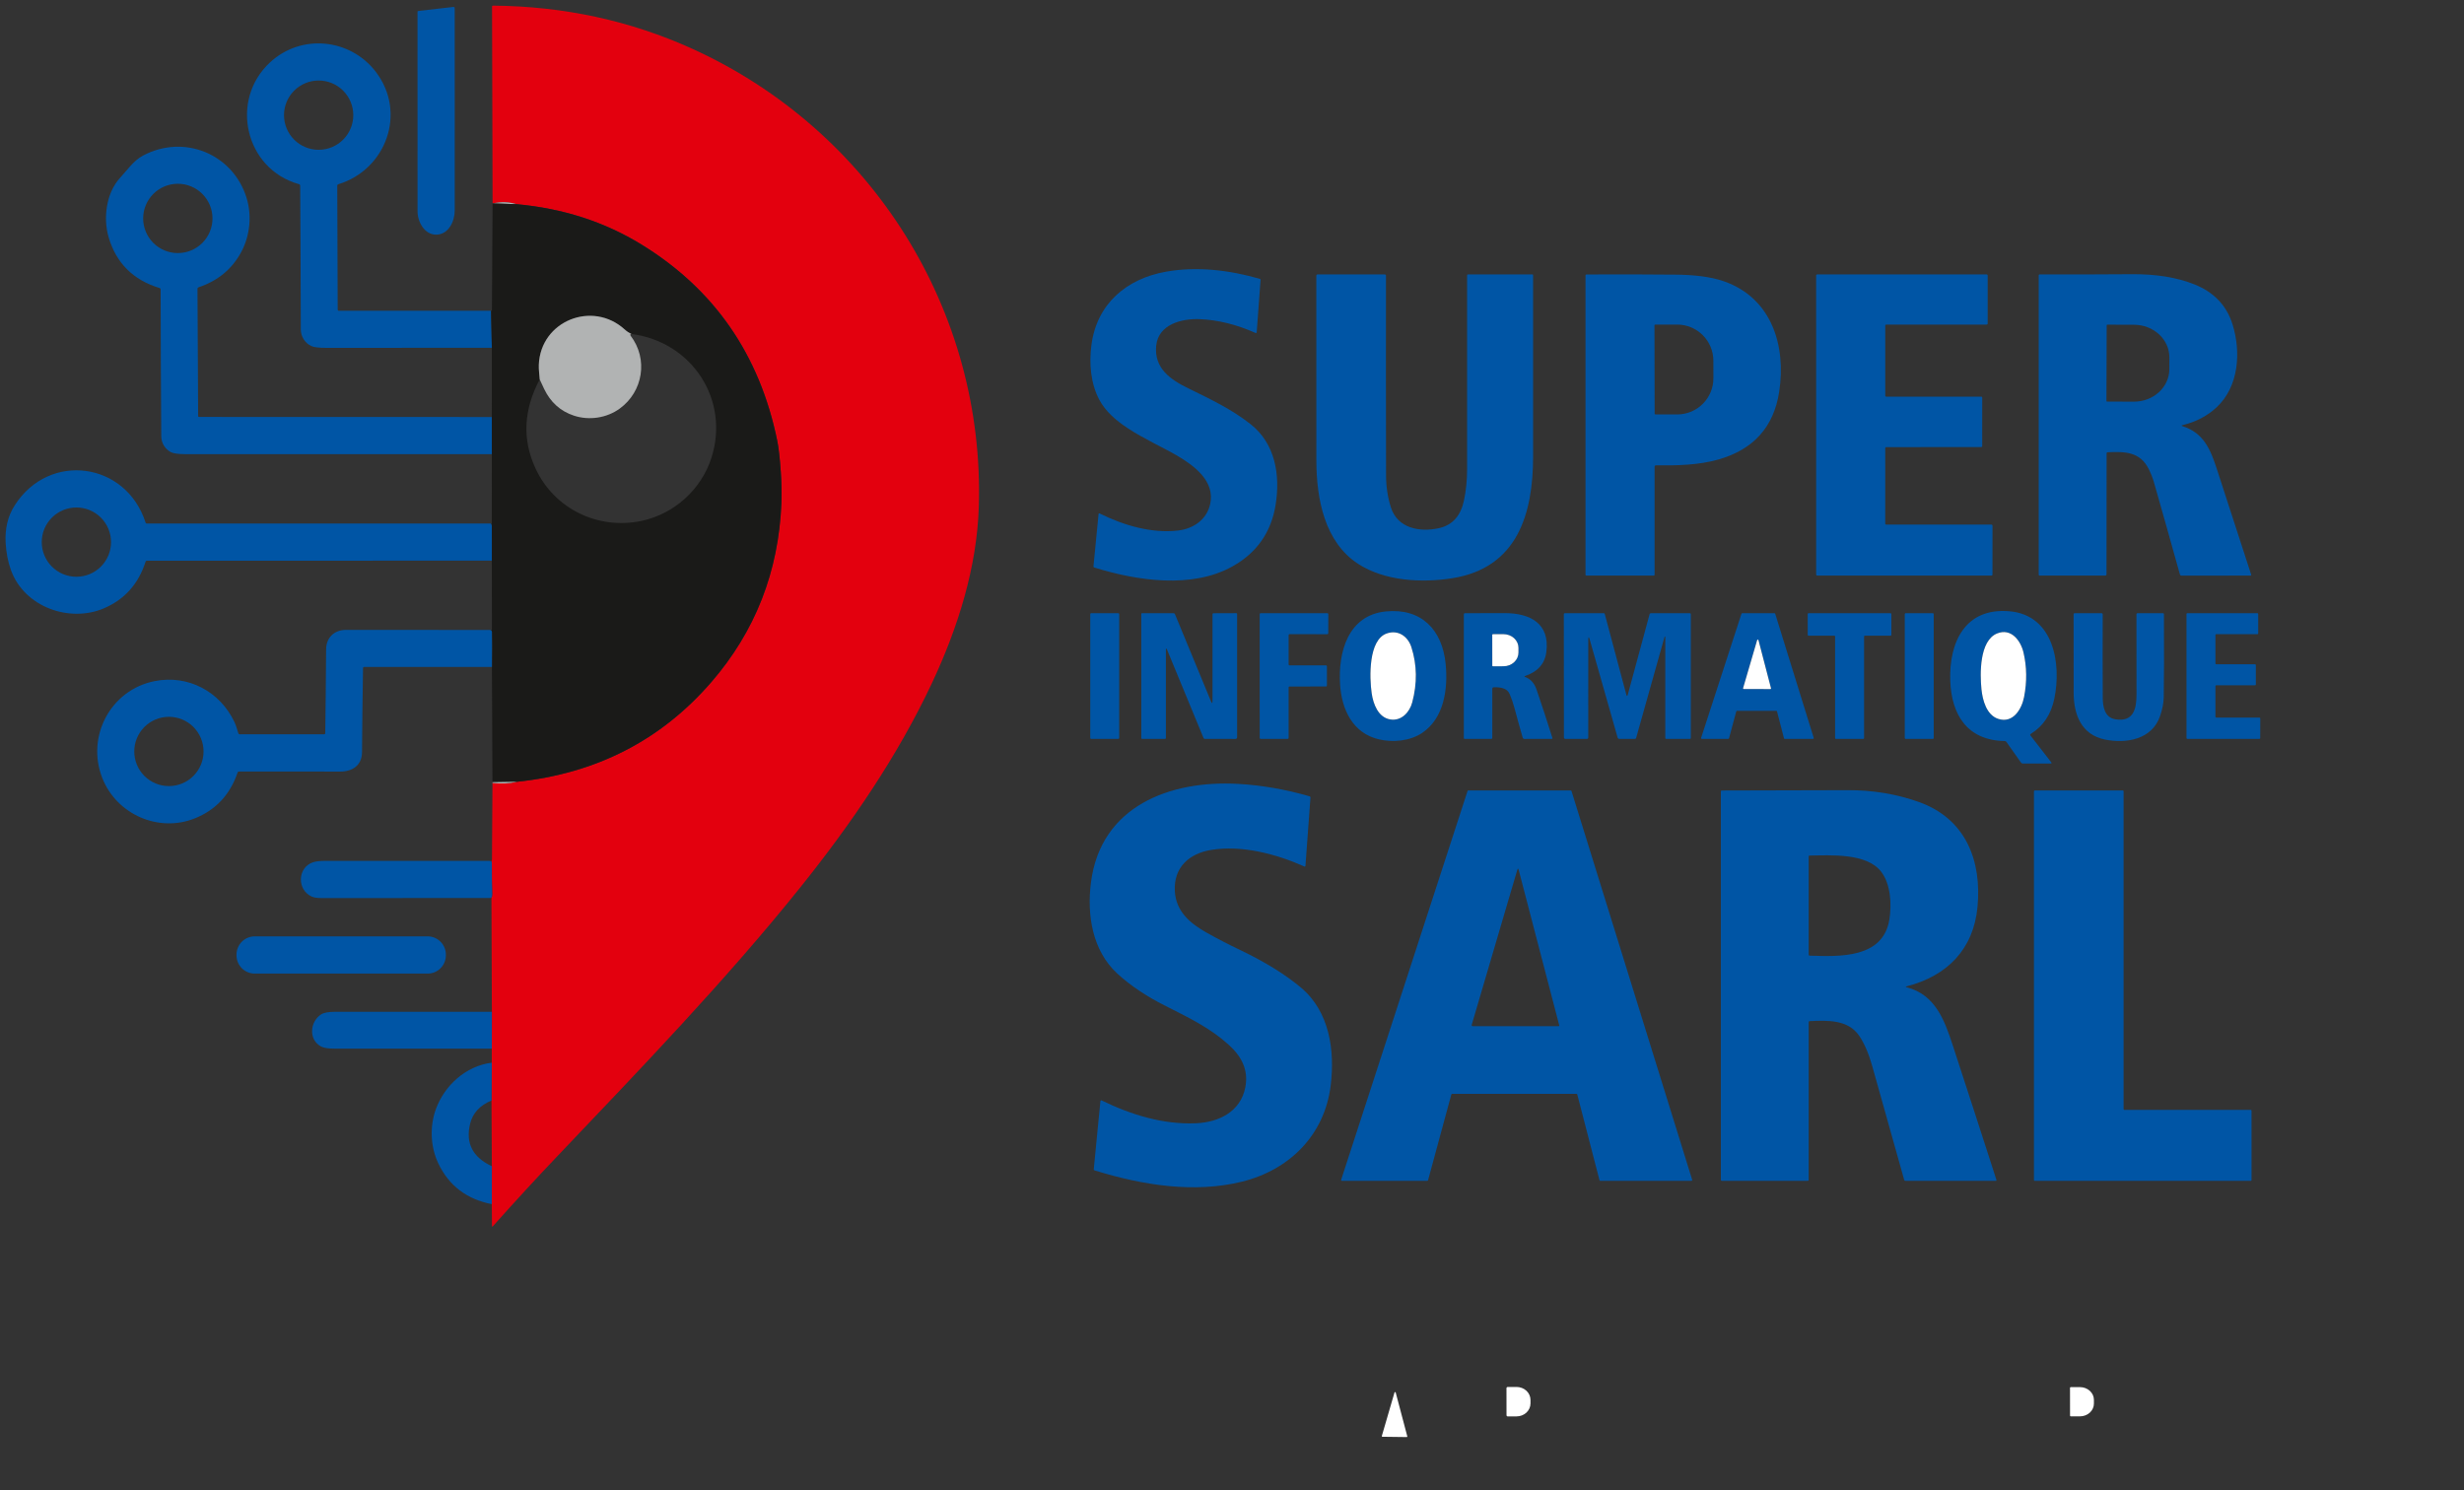 <svg width="1207" height="730" viewBox="0 0 1207 730" fill="none" xmlns="http://www.w3.org/2000/svg">
<rect x="0" y="0" width="1207" height="730" fill="#333333" stroke="none"/>
<g clip-path="url(#clip0_0_1)">
<path d="M240.92 589.95L240.94 571.36L240.76 539.17L240.9 520.64L240.92 513.77L240.95 495.72L240.74 439.78C240.993 439.407 241.11 438.813 241.09 438C240.97 434.047 240.917 429.13 240.93 423.25C240.937 422.803 240.867 422.373 240.72 421.96L240.87 421.66C240.943 421.507 240.983 421.34 240.99 421.16L241.24 383.58C245.48 384.08 249.5 383.89 253.3 383.01C292.013 378.957 323.69 362.723 348.33 334.31C369.943 309.383 381.427 280.067 382.78 246.36C382.96 241.84 382.857 236.767 382.47 231.14C382.003 224.393 381.43 219.347 380.75 216C372.137 173.813 349.957 141.743 314.21 119.79C296.097 108.663 275.683 102.077 252.97 100.03C249.43 98.897 245.55 98.773 241.33 99.66C241.317 99.673 241.303 99.683 241.29 99.69L241.03 3.31C241.03 2.937 241.217 2.753 241.59 2.76C276.263 3.073 308.78 10.123 339.14 23.91C426.83 63.72 482.52 152.06 479.47 248.44C478.55 277.72 469.42 307.17 456.56 334.58C439.87 370.16 416.85 403.84 391.89 434.93C355.44 480.36 313.84 523.55 272.41 567.09C262.863 577.117 252.553 588.33 241.48 600.73C241.153 601.097 240.99 601.033 240.99 600.54L240.92 589.95Z" fill="#E3000E"/>
<path d="M222.75 103.13C222.76 108.34 219.8 114.82 213.82 114.96C207.93 115.11 204.54 108.63 204.54 103.61C204.513 68.93 204.507 36.303 204.52 5.73C204.52 5.645 204.551 5.563 204.609 5.5C204.666 5.437 204.745 5.398 204.83 5.39L221.97 3.41C222.483 3.35 222.74 3.58 222.74 4.1C222.7 36.72 222.703 69.73 222.75 103.13Z" fill="#0055A5"/>
<path d="M240.54 152.23L240.94 170.39C213.907 170.423 186.917 170.437 159.97 170.43C156.257 170.43 153.77 170.133 152.51 169.54C149.27 168.03 147.36 164.81 147.35 161.3C147.303 137.987 147.203 114.577 147.05 91.07C147.043 90.617 146.823 90.33 146.39 90.21C119.99 82.79 112.31 49.07 132.26 30.58C147.58 16.36 171.56 18.83 184.08 35.18C199.41 55.2 189.14 83.08 165.78 90.25C165.393 90.363 165.203 90.62 165.21 91.02L165.42 151.7C165.42 151.846 165.478 151.986 165.581 152.089C165.684 152.192 165.824 152.25 165.97 152.25L240.54 152.23ZM173.06 56.42C173.06 51.919 171.272 47.603 168.09 44.42C164.907 41.238 160.591 39.45 156.09 39.45C151.589 39.45 147.273 41.238 144.09 44.42C140.908 47.603 139.12 51.919 139.12 56.42C139.12 60.921 140.908 65.237 144.09 68.42C147.273 71.602 151.589 73.39 156.09 73.39C160.591 73.39 164.907 71.602 168.09 68.42C171.272 65.237 173.06 60.921 173.06 56.42Z" fill="#0055A5"/>
<path d="M240.93 204.31L240.94 222.5C190.84 222.52 140.767 222.52 90.72 222.5C87.207 222.493 84.82 222.143 83.56 221.45C80.84 219.94 79.02 217.01 79 213.86C78.827 189.98 78.723 165.953 78.69 141.78C78.69 141.44 78.527 141.22 78.2 141.12C65.193 137.187 56.843 128.823 53.15 116.03C50.53 106.96 51.93 94.54 58.91 87.02C62.38 83.29 65.39 78.72 69.97 76.27C90.04 65.53 114.03 75.33 120.75 96.82C123.44 105.43 122.51 115.33 118.24 123.34C113.753 131.78 106.75 137.587 97.23 140.76C97.088 140.806 96.964 140.897 96.876 141.019C96.788 141.141 96.74 141.289 96.74 141.44L97.06 203.77C97.06 204.103 97.23 204.27 97.57 204.27L240.93 204.31ZM104.09 107.01C104.09 102.507 102.301 98.188 99.117 95.003C95.932 91.819 91.613 90.03 87.11 90.03C82.607 90.03 78.288 91.819 75.103 95.003C71.919 98.188 70.13 102.507 70.13 107.01C70.13 111.513 71.919 115.832 75.103 119.017C78.288 122.201 82.607 123.99 87.11 123.99C91.613 123.99 95.932 122.201 99.117 119.017C102.301 115.832 104.09 111.513 104.09 107.01Z" fill="#0055A5"/>
<path d="M252.97 100.03L241.33 99.66C245.55 98.773 249.43 98.897 252.97 100.03Z" fill="#B1B3B3"/>
<path d="M241.29 99.69C241.303 99.683 241.317 99.673 241.33 99.66L252.97 100.03C275.683 102.077 296.097 108.663 314.21 119.79C349.957 141.743 372.137 173.813 380.75 216C381.43 219.347 382.003 224.393 382.47 231.14C382.857 236.767 382.96 241.84 382.78 246.36C381.427 280.067 369.943 309.383 348.33 334.31C323.69 362.723 292.013 378.957 253.3 383.01L241.23 383.21L240.97 326.77C241.05 318.823 241.047 313.067 240.96 309.5C240.96 309.3 240.82 309.07 240.54 308.81C240.627 308.77 240.713 308.717 240.8 308.65C240.853 308.61 240.895 308.557 240.925 308.497C240.954 308.436 240.97 308.369 240.97 308.3L240.93 274.69L240.92 257.86C240.92 257.58 240.863 257.313 240.75 257.06L240.52 256.5C240.493 256.627 240.563 256.643 240.73 256.55C240.85 256.483 240.91 256.383 240.91 256.25L240.94 222.5L240.93 204.31L240.94 170.39L240.54 152.23C240.573 152.397 240.663 152.397 240.81 152.23C240.917 152.103 240.97 151.953 240.97 151.78L241.29 99.69ZM264.38 185.88C256.44 200.74 255.75 215.27 262.31 229.47C271.52 249.41 293.03 259.66 314.19 255.21C330.28 251.83 343.49 239.78 348.45 224.44C357.67 195.93 339 167.49 309.44 163.65C308.233 163.137 307.11 162.407 306.07 161.46C290.27 147.01 264.76 157.16 263.94 178.74C263.84 181.18 264.25 183.48 264.38 185.88Z" fill="#1A1A18"/>
<path d="M566.37 169.35C565.27 180.44 573.32 185.97 582.06 190.24C593.03 195.6 603.32 200.5 612.59 207.8C624.73 217.35 627.18 232.72 624.89 247.2C622.757 260.693 615.707 270.79 603.74 277.49C583.89 288.59 556.98 284.57 536.01 278.03C535.737 277.943 535.613 277.757 535.64 277.47L538.14 251.83C538.143 251.774 538.161 251.72 538.191 251.673C538.221 251.626 538.262 251.586 538.311 251.559C538.361 251.531 538.417 251.516 538.474 251.514C538.531 251.513 538.588 251.525 538.64 251.55C550.44 257.4 564.11 261.42 577.04 259.93C584.49 259.07 591.08 254.69 592.8 247C595.3 235.83 585.2 228.27 576.58 223.21C570.32 219.53 560.15 214.93 552.26 209.68C546.77 206.04 541.52 201.61 538.43 195.73C534.25 187.76 533.48 178.15 534.61 169.23C537.18 148.94 551.72 136.56 571.16 133.11C586.28 130.42 602.23 132.3 617.21 136.64C617.417 136.7 617.513 136.837 617.5 137.05L615.61 162.7C615.577 163.147 615.357 163.28 614.95 163.1C605.697 158.973 596.603 156.727 587.67 156.36C579.05 156.01 567.42 158.81 566.37 169.35Z" fill="#0055A5"/>
<path d="M751 223.5C751 251.77 743.32 278.21 711.45 283.28C696.37 285.68 678.23 284.7 665.22 276.21C648.98 265.61 644.85 244.67 644.83 225.7C644.79 194.7 644.783 164.493 644.81 135.08C644.81 134.66 645.023 134.45 645.45 134.45H678.26C678.707 134.45 678.93 134.673 678.93 135.12C678.883 167.473 678.897 200.113 678.97 233.04C678.983 238.387 679.763 243.54 681.31 248.5C684.55 258.9 695.47 260.8 704.75 258.79C711.86 257.25 715.59 252.27 717.08 245.4C718.14 240.513 718.67 235.307 718.67 229.78C718.677 198.233 718.677 166.59 718.67 134.85C718.67 134.583 718.803 134.45 719.07 134.45H750.7C750.777 134.45 750.851 134.482 750.905 134.538C750.959 134.594 750.99 134.67 750.99 134.75C751.003 164.317 751.007 193.9 751 223.5Z" fill="#0055A5"/>
<path d="M810.5 228.73V281.5C810.5 281.833 810.333 282 810 282H777.21C776.85 282 776.67 281.82 776.67 281.46V135.01C776.67 134.65 776.85 134.47 777.21 134.47C792.603 134.39 807.273 134.42 821.22 134.56C828.88 134.64 837.62 135.39 844.6 137.86C867.7 146.02 875.08 169.13 871.53 192.02C868.863 209.2 858.947 220.233 841.78 225.12C832.17 227.86 821.63 228.12 811.25 227.99C810.75 227.983 810.5 228.23 810.5 228.73ZM810.45 159.45L810.53 202.65C810.533 202.757 810.577 202.859 810.654 202.934C810.73 203.008 810.833 203.05 810.94 203.05L821.64 203.04C823.967 203.036 826.27 202.573 828.417 201.678C830.565 200.783 832.516 199.473 834.158 197.822C835.8 196.172 837.1 194.214 837.986 192.06C838.872 189.907 839.325 187.599 839.32 185.27L839.3 176.71C839.289 172.009 837.415 167.506 834.088 164.188C830.762 160.871 826.255 159.012 821.56 159.02L810.86 159.03C810.805 159.03 810.751 159.041 810.701 159.062C810.65 159.083 810.605 159.114 810.566 159.154C810.528 159.193 810.498 159.239 810.478 159.29C810.458 159.341 810.449 159.395 810.45 159.45Z" fill="#0055A5"/>
<path d="M923.99 257.02H975.53C975.663 257.02 975.79 257.073 975.884 257.166C975.977 257.26 976.03 257.387 976.03 257.52L976.02 281.5C976.02 281.633 975.967 281.76 975.874 281.854C975.78 281.947 975.653 282 975.52 282H890.16C890.027 282 889.9 281.947 889.806 281.854C889.713 281.76 889.66 281.633 889.66 281.5L889.65 134.95C889.65 134.817 889.703 134.69 889.796 134.596C889.89 134.503 890.017 134.45 890.15 134.45L973.17 134.46C973.303 134.46 973.43 134.513 973.524 134.606C973.617 134.7 973.67 134.827 973.67 134.96V158.52C973.67 158.653 973.617 158.78 973.524 158.874C973.43 158.967 973.303 159.02 973.17 159.02L924 159.03C923.867 159.03 923.74 159.083 923.646 159.176C923.553 159.27 923.5 159.397 923.5 159.53V193.83C923.5 193.963 923.553 194.09 923.646 194.184C923.74 194.277 923.867 194.33 924 194.33H970.5C970.633 194.33 970.76 194.383 970.854 194.476C970.947 194.57 971 194.697 971 194.83L970.99 218.54C970.99 218.673 970.937 218.8 970.844 218.894C970.75 218.987 970.623 219.04 970.49 219.04L924 219.05C923.867 219.05 923.74 219.103 923.646 219.196C923.553 219.29 923.5 219.417 923.5 219.55L923.49 256.52C923.49 256.653 923.543 256.78 923.636 256.874C923.73 256.967 923.857 257.02 923.99 257.02Z" fill="#0055A5"/>
<path d="M1069.13 208.29C1068.52 208.437 1068.51 208.607 1069.11 208.8C1079.67 212.12 1082.9 220.5 1086.03 230.08C1091.41 246.533 1096.99 263.7 1102.76 281.58C1102.78 281.628 1102.78 281.679 1102.77 281.728C1102.76 281.778 1102.75 281.825 1102.72 281.866C1102.69 281.907 1102.65 281.94 1102.6 281.964C1102.56 281.987 1102.51 281.999 1102.46 282L1068.48 282.01C1068.34 282.011 1068.21 281.966 1068.1 281.883C1067.99 281.8 1067.91 281.683 1067.87 281.55C1063.48 265.763 1059.18 250.49 1054.96 235.73C1054.48 234.057 1053.72 232.15 1052.67 230.01C1048.4 221.26 1040.96 221.19 1032.37 221.58C1032.25 221.585 1032.14 221.637 1032.06 221.725C1031.98 221.812 1031.93 221.929 1031.93 222.05L1031.88 281.37C1031.88 281.537 1031.81 281.697 1031.7 281.816C1031.58 281.934 1031.42 282 1031.25 282H999.21C998.843 282 998.66 281.82 998.66 281.46V135.01C998.66 134.63 998.85 134.44 999.23 134.44C1015.38 134.48 1030.46 134.447 1044.47 134.34C1056.19 134.253 1066.32 135.907 1074.87 139.3C1084.45 143.1 1090.7 149.633 1093.61 158.9C1097.82 172.32 1096.79 189.27 1085.87 199.5C1081.33 203.753 1075.75 206.683 1069.13 208.29ZM1031.97 159.37L1031.85 196.45C1031.85 196.528 1031.88 196.603 1031.93 196.659C1031.99 196.715 1032.06 196.747 1032.14 196.75L1045.26 196.79C1047.54 196.799 1049.79 196.394 1051.9 195.6C1054.01 194.806 1055.92 193.638 1057.54 192.162C1059.16 190.687 1060.44 188.933 1061.32 187C1062.2 185.068 1062.65 182.995 1062.66 180.9L1062.68 175.12C1062.69 170.891 1060.88 166.828 1057.64 163.826C1054.4 160.823 1050 159.127 1045.4 159.11L1032.28 159.07C1032.24 159.069 1032.2 159.075 1032.16 159.09C1032.12 159.104 1032.09 159.126 1032.06 159.154C1032.03 159.182 1032.01 159.216 1031.99 159.253C1031.98 159.29 1031.97 159.33 1031.97 159.37Z" fill="#0055A5"/>
<path d="M309.44 163.65C308.873 163.503 308.673 163.733 308.84 164.34C308.853 164.392 308.877 164.44 308.91 164.48C317.64 175.91 315.01 191.84 303.61 200.16C297.17 204.86 288.52 206.08 281.14 203.64C274.547 201.473 269.68 197.103 266.54 190.53C265.82 189.023 265.1 187.473 264.38 185.88C264.25 183.48 263.84 181.18 263.94 178.74C264.76 157.16 290.27 147.01 306.07 161.46C307.11 162.407 308.233 163.137 309.44 163.65Z" fill="#B1B3B3"/>
<path d="M240.52 256.5L240.75 257.06C240.863 257.313 240.92 257.58 240.92 257.86L240.93 274.69L72.01 274.71C71.643 274.71 71.407 274.883 71.3 275.23C67.807 286.097 61.027 293.69 50.96 298.01C34.05 305.27 11.91 297.41 5.37 279.33C3.917 275.31 3.05 270.87 2.77 266.01C2.37 258.95 3.857 252.793 7.23 247.54C24.18 221.12 61.74 226.32 71.29 255.97C71.41 256.33 71.66 256.51 72.04 256.51L240.52 256.5ZM54.39 265.6C54.39 261.099 52.602 256.783 49.42 253.6C46.237 250.418 41.921 248.63 37.42 248.63C32.919 248.63 28.603 250.418 25.42 253.6C22.238 256.783 20.45 261.099 20.45 265.6C20.45 270.101 22.238 274.417 25.42 277.6C26.996 279.175 28.867 280.425 30.926 281.278C32.985 282.131 35.191 282.57 37.42 282.57C41.921 282.57 46.237 280.782 49.42 277.6C52.602 274.417 54.39 270.101 54.39 265.6Z" fill="#0055A5"/>
<path d="M708.15 325.21C709.39 337.6 707.35 351.81 696.73 359.02C690.76 363.06 682.43 363.86 675.49 362.23C662.74 359.25 657.25 347.83 656.44 335.3C655.43 319.53 660.33 301.4 678.85 299.56C696.38 297.81 706.5 308.67 708.15 325.21ZM691.37 317.07C689.71 311.87 684.95 308.36 679.26 310.37C670.34 313.51 670.78 331.84 671.94 339.73C672.72 345 675.13 351.43 680.93 352.45C686.46 353.42 690.5 348.94 691.79 344.09C694.277 334.73 694.137 325.723 691.37 317.07Z" fill="#0055A5"/>
<path d="M994.65 360.36L1004.79 373.47C1005.1 373.863 1005 374.06 1004.5 374.06L991 374.08C990.56 374.08 990.21 373.9 989.95 373.54L982.81 363.45C982.63 363.197 982.383 363.067 982.07 363.06C963.58 362.76 955.9 350.08 955.34 333.45C954.7 314.71 962.59 297.59 984.35 299.48C1006.06 301.37 1009.86 325.23 1006.33 342.26C1004.72 350.027 1000.87 355.787 994.8 359.54C994.447 359.76 994.397 360.033 994.65 360.36ZM978.27 310.36C969.59 313.88 969.87 330.2 970.63 337.67C971.19 343.11 973.13 350.26 978.75 352.16C986.1 354.64 990.36 347.36 991.5 341.47C992.953 333.983 992.857 326.717 991.21 319.67C989.86 313.91 985.2 307.54 978.27 310.36Z" fill="#0055A5"/>
<path d="M571.13 318.01V361.56C571.13 361.853 570.983 362 570.69 362H559.44C559.342 362 559.248 361.961 559.178 361.892C559.109 361.822 559.07 361.728 559.07 361.63L559.06 300.8C559.06 300.75 559.07 300.701 559.089 300.655C559.108 300.608 559.136 300.567 559.171 300.531C559.207 300.496 559.248 300.468 559.295 300.449C559.341 300.43 559.39 300.42 559.44 300.42L574.78 300.43C575.173 300.43 575.443 300.61 575.59 300.97L593.16 343.48C593.687 344.767 593.95 344.713 593.95 343.32V301C593.95 300.633 594.133 300.45 594.5 300.45L605.64 300.41C605.735 300.41 605.827 300.448 605.895 300.515C605.962 300.583 606 300.675 606 300.77V361.26C606 361.462 605.92 361.655 605.777 361.797C605.635 361.94 605.442 362.02 605.24 362.02L590.17 362.01C590.043 362.01 589.919 361.973 589.814 361.904C589.709 361.834 589.628 361.736 589.58 361.62L571.53 317.93C571.51 317.887 571.476 317.853 571.435 317.832C571.393 317.81 571.345 317.804 571.299 317.813C571.253 317.822 571.211 317.847 571.18 317.882C571.15 317.918 571.132 317.963 571.13 318.01Z" fill="#0055A5"/>
<path d="M631.68 326H649.56C649.618 326 649.675 326.011 649.728 326.033C649.782 326.056 649.83 326.088 649.871 326.129C649.912 326.17 649.944 326.218 649.966 326.272C649.989 326.325 650 326.382 650 326.44L649.99 335.89C649.99 336.007 649.944 336.119 649.861 336.201C649.779 336.284 649.667 336.33 649.55 336.33L631.68 336.34C631.563 336.34 631.451 336.386 631.369 336.469C631.286 336.551 631.24 336.663 631.24 336.78V361.56C631.24 361.677 631.194 361.789 631.111 361.871C631.029 361.954 630.917 362 630.8 362H617.51C617.393 362 617.281 361.954 617.199 361.871C617.116 361.789 617.07 361.677 617.07 361.56L617.06 300.86C617.06 300.743 617.106 300.631 617.189 300.549C617.271 300.466 617.383 300.42 617.5 300.42L650.24 300.43C650.357 300.43 650.469 300.476 650.551 300.559C650.634 300.641 650.68 300.753 650.68 300.87L650.65 310.28C650.65 310.397 650.604 310.509 650.521 310.591C650.439 310.674 650.327 310.72 650.21 310.72L631.68 310.7C631.563 310.7 631.451 310.746 631.369 310.829C631.286 310.911 631.24 311.023 631.24 311.14V325.56C631.24 325.677 631.286 325.789 631.369 325.871C631.451 325.954 631.563 326 631.68 326Z" fill="#0055A5"/>
<path d="M747.16 331.71C749.78 332.663 751.63 334.723 752.71 337.89C755.357 345.663 757.943 353.567 760.47 361.6C760.484 361.647 760.487 361.696 760.479 361.744C760.47 361.792 760.451 361.837 760.421 361.876C760.392 361.915 760.354 361.947 760.31 361.968C760.267 361.99 760.219 362.001 760.17 362L746.75 362.02C746.556 362.02 746.367 361.957 746.212 361.842C746.057 361.726 745.944 361.564 745.89 361.38C744.497 356.56 743.16 351.74 741.88 346.92C741.247 344.553 740.453 342.25 739.5 340.01C738.493 337.65 735.913 336.553 731.76 336.72C731.253 336.74 731 337.003 731 337.51V361.5C731 361.633 730.947 361.76 730.854 361.854C730.76 361.947 730.633 362 730.5 362L717.43 362.01C717.332 362.01 717.238 361.971 717.168 361.902C717.099 361.832 717.06 361.738 717.06 361.64V300.96C717.06 300.819 717.115 300.685 717.212 300.585C717.31 300.486 717.442 300.43 717.58 300.43C724.293 300.417 730.793 300.403 737.08 300.39C749.38 300.36 759.35 305.39 757.47 319.51C756.67 325.55 752.87 329.23 747.16 331.15C746.627 331.323 746.627 331.51 747.16 331.71ZM730.99 311.01L731.01 326.13C731.01 326.21 731.042 326.286 731.098 326.342C731.154 326.398 731.23 326.43 731.31 326.43L736.5 326.42C738.444 326.417 740.307 325.708 741.68 324.45C743.052 323.192 743.822 321.487 743.82 319.71V317.39C743.819 316.51 743.628 315.639 743.259 314.827C742.889 314.014 742.348 313.276 741.667 312.655C740.985 312.034 740.176 311.541 739.286 311.206C738.396 310.87 737.443 310.699 736.48 310.7L731.29 310.71C731.21 310.71 731.134 310.742 731.078 310.798C731.022 310.854 730.99 310.93 730.99 311.01Z" fill="#0055A5"/>
<path d="M815.75 312.05C815.757 312.002 815.744 311.954 815.715 311.915C815.686 311.877 815.643 311.852 815.595 311.845C815.547 311.838 815.499 311.851 815.46 311.88C815.422 311.909 815.397 311.952 815.39 312L801.45 361.6C801.419 361.715 801.35 361.816 801.255 361.889C801.159 361.961 801.041 362 800.92 362H793.24C792.8 362 792.52 361.787 792.4 361.36L778.8 313.57C778.28 311.73 778.02 311.767 778.02 313.68L778.01 361.37C778.01 361.537 777.944 361.697 777.826 361.815C777.707 361.934 777.547 362 777.38 362L766.8 362.01C766.612 362.01 766.431 361.935 766.298 361.802C766.165 361.669 766.09 361.488 766.09 361.3L766.05 300.94C766.05 300.6 766.22 300.43 766.56 300.43L785.64 300.42C785.88 300.42 786.03 300.537 786.09 300.77L796.65 340.3C796.897 341.213 797.143 341.213 797.39 340.3L808.04 300.99C808.14 300.617 808.383 300.43 808.77 300.43H827.72C828.073 300.43 828.25 300.61 828.25 300.97V361.5C828.25 361.833 828.083 362 827.75 362H816.25C815.917 362 815.75 361.833 815.75 361.5V312.05Z" fill="#0055A5"/>
<path d="M1036.25 352.41C1045.21 353.85 1046.58 347.14 1046.58 340.19C1046.57 327.077 1046.56 314.017 1046.55 301.01C1046.55 300.617 1046.75 300.42 1047.14 300.42L1059.47 300.43C1059.83 300.43 1060.01 300.61 1060.01 300.97C1060.1 319.45 1060.07 333.047 1059.91 341.76C1059.86 344.387 1059.28 347.377 1058.15 350.73C1054.27 362.29 1041.57 364.46 1031.14 362.33C1019.56 359.96 1015.82 350.12 1015.79 339.5C1015.75 326.627 1015.74 313.78 1015.76 300.96C1015.77 300.613 1015.94 300.44 1016.29 300.44L1029.37 300.42C1029.8 300.42 1030.02 300.64 1030.02 301.08C1029.97 315.853 1029.98 329.413 1030.04 341.76C1030.06 346.3 1030.98 351.56 1036.25 352.41Z" fill="#0055A5"/>
<path d="M1085.24 336.11V351.19C1085.24 351.288 1085.28 351.382 1085.35 351.452C1085.42 351.521 1085.51 351.56 1085.61 351.56L1106.83 351.59C1106.88 351.59 1106.93 351.6 1106.97 351.618C1107.02 351.637 1107.06 351.664 1107.09 351.698C1107.13 351.733 1107.15 351.774 1107.17 351.818C1107.19 351.863 1107.2 351.911 1107.2 351.96L1107.18 361.63C1107.18 361.728 1107.14 361.822 1107.07 361.892C1107 361.961 1106.91 362 1106.81 362H1071.44C1071.34 362 1071.25 361.961 1071.18 361.892C1071.11 361.822 1071.07 361.728 1071.07 361.63L1071.06 300.79C1071.06 300.692 1071.1 300.598 1071.17 300.528C1071.24 300.459 1071.33 300.42 1071.43 300.42L1105.82 300.43C1105.92 300.43 1106.01 300.469 1106.08 300.538C1106.15 300.608 1106.19 300.702 1106.19 300.8V310.34C1106.19 310.438 1106.15 310.532 1106.08 310.602C1106.01 310.671 1105.92 310.71 1105.82 310.71L1085.61 310.7C1085.51 310.7 1085.42 310.739 1085.35 310.808C1085.28 310.878 1085.24 310.972 1085.24 311.07V325.08C1085.24 325.178 1085.28 325.272 1085.35 325.342C1085.42 325.411 1085.51 325.45 1085.61 325.45H1104.66C1104.76 325.45 1104.85 325.489 1104.92 325.558C1104.99 325.628 1105.03 325.722 1105.03 325.82V335.38C1105.03 335.478 1104.99 335.572 1104.92 335.642C1104.85 335.711 1104.76 335.75 1104.66 335.75L1085.61 335.74C1085.51 335.74 1085.42 335.779 1085.35 335.848C1085.28 335.918 1085.24 336.012 1085.24 336.11Z" fill="#0055A5"/>
<path d="M547.83 300.42H534.49C534.258 300.42 534.07 300.608 534.07 300.84V361.58C534.07 361.812 534.258 362 534.49 362H547.83C548.062 362 548.25 361.812 548.25 361.58V300.84C548.25 300.608 548.062 300.42 547.83 300.42Z" fill="#0055A5"/>
<path d="M870.11 348.25H850.89C850.806 348.249 850.724 348.276 850.657 348.327C850.59 348.378 850.542 348.449 850.52 348.53L846.96 361.72C846.938 361.801 846.89 361.872 846.823 361.923C846.756 361.974 846.674 362.001 846.59 362H833.66C833.6 362 833.541 361.986 833.487 361.958C833.434 361.931 833.387 361.891 833.352 361.842C833.317 361.793 833.294 361.737 833.285 361.677C833.276 361.618 833.281 361.557 833.3 361.5L853.06 300.7C853.086 300.623 853.135 300.556 853.202 300.509C853.269 300.462 853.349 300.438 853.43 300.44L869.23 300.43C869.311 300.431 869.39 300.457 869.454 300.506C869.519 300.555 869.567 300.623 869.59 300.7L888.46 361.51C888.477 361.567 888.481 361.628 888.47 361.687C888.46 361.746 888.436 361.801 888.4 361.849C888.363 361.897 888.317 361.935 888.263 361.962C888.209 361.988 888.15 362.001 888.09 362H874.26C874.178 361.999 874.098 361.971 874.033 361.92C873.968 361.87 873.922 361.799 873.9 361.72L870.47 348.53C870.448 348.451 870.402 348.38 870.337 348.33C870.272 348.279 870.192 348.251 870.11 348.25ZM861.39 313.62C861.373 313.548 861.333 313.485 861.276 313.438C861.218 313.392 861.147 313.367 861.074 313.366C861 313.364 860.929 313.388 860.87 313.432C860.811 313.476 860.769 313.539 860.75 313.61L853.86 337.14C853.846 337.189 853.844 337.241 853.853 337.292C853.863 337.342 853.884 337.389 853.915 337.43C853.946 337.471 853.986 337.504 854.032 337.526C854.078 337.549 854.129 337.56 854.18 337.56L867.21 337.6C867.26 337.6 867.31 337.589 867.355 337.567C867.4 337.545 867.439 337.513 867.47 337.473C867.501 337.434 867.522 337.387 867.533 337.338C867.543 337.289 867.542 337.239 867.53 337.19L861.39 313.62Z" fill="#0055A5"/>
<path d="M885.52 311.07L885.51 300.81C885.51 300.709 885.55 300.613 885.621 300.541C885.693 300.47 885.789 300.43 885.89 300.43H926.12C926.221 300.43 926.317 300.47 926.389 300.541C926.46 300.613 926.5 300.709 926.5 300.81V311.06C926.5 311.161 926.46 311.257 926.389 311.329C926.317 311.4 926.221 311.44 926.12 311.44L913.5 311.43C913.399 311.43 913.303 311.47 913.231 311.541C913.16 311.613 913.12 311.709 913.12 311.81V361.62C913.12 361.721 913.08 361.817 913.009 361.889C912.937 361.96 912.841 362 912.74 362H899.31C899.209 362 899.113 361.96 899.041 361.889C898.97 361.817 898.93 361.721 898.93 361.62V311.81C898.93 311.709 898.89 311.613 898.819 311.541C898.747 311.47 898.651 311.43 898.55 311.43L885.9 311.45C885.799 311.45 885.703 311.41 885.631 311.339C885.56 311.267 885.52 311.171 885.52 311.07Z" fill="#0055A5"/>
<path d="M946.83 300.43H933.47C933.244 300.43 933.06 300.614 933.06 300.84V361.6C933.06 361.826 933.244 362.01 933.47 362.01H946.83C947.056 362.01 947.24 361.826 947.24 361.6V300.84C947.24 300.614 947.056 300.43 946.83 300.43Z" fill="#0055A5"/>
<path d="M240.54 308.81C240.82 309.07 240.96 309.3 240.96 309.5C241.047 313.067 241.05 318.823 240.97 326.77L178.34 326.76C178.206 326.76 178.078 326.812 177.983 326.906C177.887 326.999 177.833 327.126 177.83 327.26C177.597 341.153 177.433 354.893 177.34 368.48C177.3 375.01 172.6 378.04 166.57 378.02C150.323 377.98 133.83 377.973 117.09 378C116.73 378 116.493 378.173 116.38 378.52C112.707 389.3 105.76 396.76 95.54 400.9C77.83 408.07 57.25 399.14 50.16 381.3C42.07 360.96 54.08 337.99 75.76 333.7C92.16 330.45 107.7 338.77 114.81 353.68C115.66 355.46 116.14 357.33 116.74 359.2C116.853 359.567 117.107 359.75 117.5 359.75L158.74 359.74C159.127 359.74 159.323 359.55 159.33 359.17C159.497 347.81 159.637 334.13 159.75 318.13C159.78 312.47 163.68 308.59 169.5 308.59C192.96 308.59 216.417 308.607 239.87 308.64C240.117 308.64 240.34 308.697 240.54 308.81ZM99.71 368.16C99.71 363.659 97.922 359.343 94.74 356.16C91.557 352.978 87.241 351.19 82.74 351.19C78.239 351.19 73.923 352.978 70.74 356.16C67.558 359.343 65.77 363.659 65.77 368.16C65.77 372.661 67.558 376.977 70.74 380.16C73.923 383.342 78.239 385.13 82.74 385.13C87.241 385.13 91.557 383.342 94.74 380.16C97.922 376.977 99.71 372.661 99.71 368.16Z" fill="#0055A5"/>
<path d="M691.37 317.07C694.137 325.723 694.277 334.73 691.79 344.09C690.5 348.94 686.46 353.42 680.93 352.45C675.13 351.43 672.72 345 671.94 339.73C670.78 331.84 670.34 313.51 679.26 310.37C684.95 308.36 689.71 311.87 691.37 317.07Z" fill="white"/>
<path d="M970.63 337.67C969.87 330.2 969.59 313.88 978.27 310.36C985.2 307.54 989.86 313.91 991.21 319.67C992.857 326.717 992.953 333.983 991.5 341.47C990.36 347.36 986.1 354.64 978.75 352.16C973.13 350.26 971.19 343.11 970.63 337.67Z" fill="white"/>
<path d="M730.99 311.01C730.99 310.93 731.022 310.854 731.078 310.798C731.134 310.742 731.21 310.71 731.29 310.71L736.48 310.7C737.443 310.699 738.396 310.87 739.286 311.206C740.176 311.541 740.985 312.034 741.667 312.655C742.348 313.276 742.889 314.014 743.259 314.827C743.628 315.639 743.819 316.51 743.82 317.39V319.71C743.822 321.487 743.052 323.192 741.68 324.45C740.307 325.708 738.444 326.417 736.5 326.42L731.31 326.43C731.23 326.43 731.154 326.398 731.098 326.342C731.042 326.286 731.01 326.21 731.01 326.13L730.99 311.01Z" fill="white"/>
<path d="M861.39 313.62L867.53 337.19C867.542 337.239 867.543 337.289 867.533 337.338C867.522 337.387 867.501 337.434 867.47 337.473C867.439 337.513 867.4 337.545 867.355 337.567C867.31 337.589 867.26 337.6 867.21 337.6L854.18 337.56C854.129 337.56 854.078 337.549 854.032 337.526C853.986 337.504 853.946 337.471 853.915 337.43C853.884 337.389 853.863 337.342 853.853 337.292C853.844 337.241 853.846 337.189 853.86 337.14L860.75 313.61C860.769 313.539 860.811 313.476 860.87 313.432C860.929 313.388 861 313.364 861.074 313.366C861.147 313.367 861.218 313.392 861.276 313.438C861.333 313.485 861.373 313.548 861.39 313.62Z" fill="white"/>
<path d="M253.3 383.01C249.5 383.89 245.48 384.08 241.24 383.58C241.287 383.713 241.283 383.59 241.23 383.21L253.3 383.01Z" fill="#B1B3B3"/>
<path d="M651.85 531.76C648.9 555.98 631.77 573.13 608.47 578.91C585.11 584.71 559.71 580.7 536.24 573.42C535.907 573.313 535.757 573.087 535.79 572.74L539.04 539.47C539.045 539.403 539.066 539.338 539.101 539.281C539.137 539.224 539.186 539.176 539.244 539.143C539.303 539.109 539.368 539.09 539.436 539.088C539.503 539.086 539.57 539.1 539.63 539.13C554.2 546.23 569.83 550.99 585.75 550.33C597.23 549.85 607.7 544.53 610 532.81C611.73 523.98 608.01 517.39 601.83 511.82C592.59 503.48 582.48 498.67 570.23 492.47C562.11 488.36 553.73 482.96 547.21 476.89C535.1 465.63 532.37 448.35 534.41 432.34C539.19 394.84 573.22 382.17 606.52 384.05C618.033 384.697 629.707 386.727 641.54 390.14C641.663 390.176 641.769 390.253 641.842 390.356C641.915 390.46 641.949 390.585 641.94 390.71L639.47 424.29C639.465 424.341 639.448 424.389 639.42 424.432C639.393 424.474 639.356 424.51 639.312 424.535C639.268 424.561 639.218 424.575 639.168 424.578C639.117 424.58 639.066 424.571 639.02 424.55C625.09 418.34 608.23 413.93 593.24 416.41C582.55 418.18 574.84 424.9 575.5 436.65C576.07 446.67 583.16 452.52 591.27 457.05C596.51 459.983 601.92 462.78 607.5 465.44C619.573 471.207 629.483 477.33 637.23 483.81C651.24 495.53 653.96 514.51 651.85 531.76Z" fill="#0055A5"/>
<path d="M934.11 483.74C947.97 487.3 952.56 499.88 956.55 512.08C963.51 533.367 970.64 555.337 977.94 577.99C978.053 578.337 977.927 578.51 977.56 578.51H933.28C933.171 578.51 933.064 578.475 932.978 578.41C932.891 578.345 932.828 578.254 932.8 578.15C927.293 558.597 922.08 540.023 917.16 522.43C915.453 516.317 913.347 511.38 910.84 507.62C905.41 499.47 895.31 499.87 886.48 500.28C886.16 500.293 886 500.46 886 500.78V578.01C886 578.35 885.83 578.52 885.49 578.52H843.49C843.143 578.52 842.97 578.343 842.97 577.99V387.8C842.97 387.46 843.137 387.29 843.47 387.29C862.943 387.263 883.54 387.21 905.26 387.13C917.48 387.09 929.057 389.023 939.99 392.93C962.97 401.14 970.82 421.65 968.69 444.31C966.73 465.13 953.8 478.1 934.11 483.2C933.41 483.38 933.41 483.56 934.11 483.74ZM921.54 427.13C914.42 417.79 896.6 419.04 886.38 419.17C886.127 419.17 886 419.297 886 419.55V467.7C886 468.02 886.16 468.187 886.48 468.2C901.03 468.68 922.38 469.62 925.5 450.6C926.69 443.31 926.24 433.28 921.54 427.13Z" fill="#0055A5"/>
<path d="M710.94 536.2L699.54 578.23C699.518 578.311 699.47 578.382 699.403 578.433C699.336 578.484 699.254 578.511 699.17 578.51H657.33C657.27 578.51 657.211 578.496 657.157 578.468C657.104 578.441 657.057 578.401 657.022 578.352C656.987 578.303 656.964 578.247 656.955 578.187C656.946 578.128 656.951 578.067 656.97 578.01L718.89 387.52C718.916 387.443 718.966 387.376 719.032 387.329C719.099 387.282 719.179 387.258 719.26 387.26H769.44C769.521 387.261 769.6 387.287 769.664 387.336C769.729 387.385 769.777 387.453 769.8 387.53L828.92 578.02C828.937 578.077 828.941 578.138 828.93 578.197C828.92 578.256 828.896 578.311 828.86 578.359C828.824 578.407 828.777 578.445 828.723 578.472C828.669 578.498 828.61 578.511 828.55 578.51H783.88C783.798 578.509 783.718 578.48 783.653 578.43C783.588 578.38 783.542 578.309 783.52 578.23L772.63 536.2C772.608 536.121 772.562 536.05 772.497 536C772.432 535.95 772.352 535.921 772.27 535.92H711.31C711.226 535.919 711.144 535.946 711.077 535.997C711.01 536.048 710.962 536.119 710.94 536.2ZM720.95 502.01C720.803 502.503 720.99 502.75 721.51 502.75H763.56C763.601 502.75 763.642 502.74 763.679 502.722C763.716 502.704 763.749 502.677 763.774 502.644C763.799 502.611 763.816 502.573 763.824 502.532C763.832 502.492 763.831 502.45 763.82 502.41L743.94 426.22C743.72 425.38 743.487 425.377 743.24 426.21L720.95 502.01Z" fill="#0055A5"/>
<path d="M1040.62 543.77H1102.55C1102.6 543.77 1102.65 543.78 1102.69 543.798C1102.74 543.817 1102.78 543.844 1102.81 543.878C1102.85 543.913 1102.87 543.954 1102.89 543.998C1102.91 544.043 1102.92 544.091 1102.92 544.14L1102.93 578.14C1102.93 578.238 1102.89 578.332 1102.82 578.402C1102.75 578.471 1102.66 578.51 1102.56 578.51L996.71 578.52C996.612 578.52 996.518 578.481 996.448 578.412C996.379 578.342 996.34 578.248 996.34 578.15V387.63C996.34 387.532 996.379 387.438 996.448 387.368C996.518 387.299 996.612 387.26 996.71 387.26H1039.88C1039.98 387.26 1040.07 387.299 1040.14 387.368C1040.21 387.438 1040.25 387.532 1040.25 387.63V543.4C1040.25 543.498 1040.29 543.592 1040.36 543.662C1040.43 543.731 1040.52 543.77 1040.62 543.77Z" fill="#0055A5"/>
<path d="M240.72 421.96C240.867 422.373 240.937 422.803 240.93 423.25C240.917 429.13 240.97 434.047 241.09 438C241.11 438.813 240.993 439.407 240.74 439.78C240.587 439.9 240.423 439.96 240.25 439.96C212.65 439.993 185.053 440.003 157.46 439.99C155.353 439.99 153.753 439.74 152.66 439.24C145.38 435.91 145.7 425.05 153.24 422.48C154.633 422.007 156.683 421.77 159.39 421.77C186.43 421.757 213.217 421.76 239.75 421.78C240.083 421.78 240.407 421.84 240.72 421.96Z" fill="#0055A5"/>
<path d="M209.47 458.75H124.79C119.853 458.75 115.85 462.753 115.85 467.69V468.05C115.85 472.987 119.853 476.99 124.79 476.99H209.47C214.407 476.99 218.41 472.987 218.41 468.05V467.69C218.41 462.753 214.407 458.75 209.47 458.75Z" fill="#0055A5"/>
<path d="M240.95 495.72L240.92 513.77C215.247 513.81 189.603 513.807 163.99 513.76C160.857 513.753 158.633 513.41 157.32 512.73C151.12 509.53 151.71 500.66 157.26 497C158.56 496.14 160.85 495.71 164.13 495.71C189.557 495.683 215.163 495.687 240.95 495.72Z" fill="#0055A5"/>
<path d="M240.9 520.64L240.76 539.17C235.053 541.55 231.567 545.327 230.3 550.5C227.967 560.027 231.513 566.98 240.94 571.36L240.92 589.95C228.64 587.543 219.903 580.893 214.71 570C210.85 561.92 210.42 551.81 213.54 543.32C217.75 531.86 228.07 522.26 240.9 520.64Z" fill="#0055A5"/>
<path d="M737.95 680.11C737.95 679.954 738.012 679.803 738.123 679.693C738.233 679.582 738.384 679.52 738.54 679.52L742.89 679.51C743.786 679.509 744.673 679.671 745.501 679.989C746.329 680.307 747.082 680.774 747.716 681.362C748.35 681.951 748.853 682.651 749.197 683.421C749.541 684.191 749.719 685.016 749.72 685.85V687.57C749.722 689.254 749.006 690.87 747.729 692.063C746.452 693.255 744.719 693.927 742.91 693.93L738.56 693.94C738.404 693.94 738.253 693.878 738.143 693.767C738.032 693.657 737.97 693.506 737.97 693.35L737.95 680.11Z" fill="white"/>
<path d="M1014 679.97C1014 679.921 1014.01 679.873 1014.03 679.828C1014.05 679.784 1014.07 679.743 1014.11 679.708C1014.14 679.674 1014.18 679.647 1014.23 679.628C1014.27 679.61 1014.32 679.6 1014.37 679.6L1018.88 679.59C1019.78 679.589 1020.66 679.748 1021.49 680.06C1022.32 680.372 1023.07 680.83 1023.71 681.407C1024.34 681.985 1024.84 682.671 1025.19 683.426C1025.53 684.182 1025.71 684.992 1025.71 685.81V687.67C1025.71 689.322 1025 690.908 1023.72 692.078C1022.44 693.248 1020.71 693.907 1018.9 693.91L1014.39 693.92C1014.29 693.92 1014.2 693.881 1014.13 693.812C1014.06 693.742 1014.02 693.648 1014.02 693.55L1014 679.97Z" fill="white"/>
<path d="M676.9 703.51L683.09 682.25C683.107 682.184 683.146 682.125 683.2 682.083C683.255 682.041 683.321 682.018 683.39 682.018C683.459 682.018 683.525 682.041 683.58 682.083C683.634 682.125 683.673 682.184 683.69 682.25L689.36 703.67C689.372 703.716 689.374 703.764 689.365 703.811C689.355 703.857 689.335 703.901 689.306 703.939C689.277 703.977 689.24 704.007 689.197 704.028C689.155 704.049 689.108 704.06 689.06 704.06L677.2 703.91C677.151 703.911 677.103 703.9 677.06 703.878C677.016 703.857 676.978 703.825 676.949 703.786C676.919 703.747 676.9 703.702 676.891 703.654C676.883 703.606 676.886 703.557 676.9 703.51Z" fill="white"/>
</g>
<defs>
<clipPath id="clip0_0_1">
<rect width="1207" height="730" fill="white"/>
</clipPath>
</defs>
</svg>
